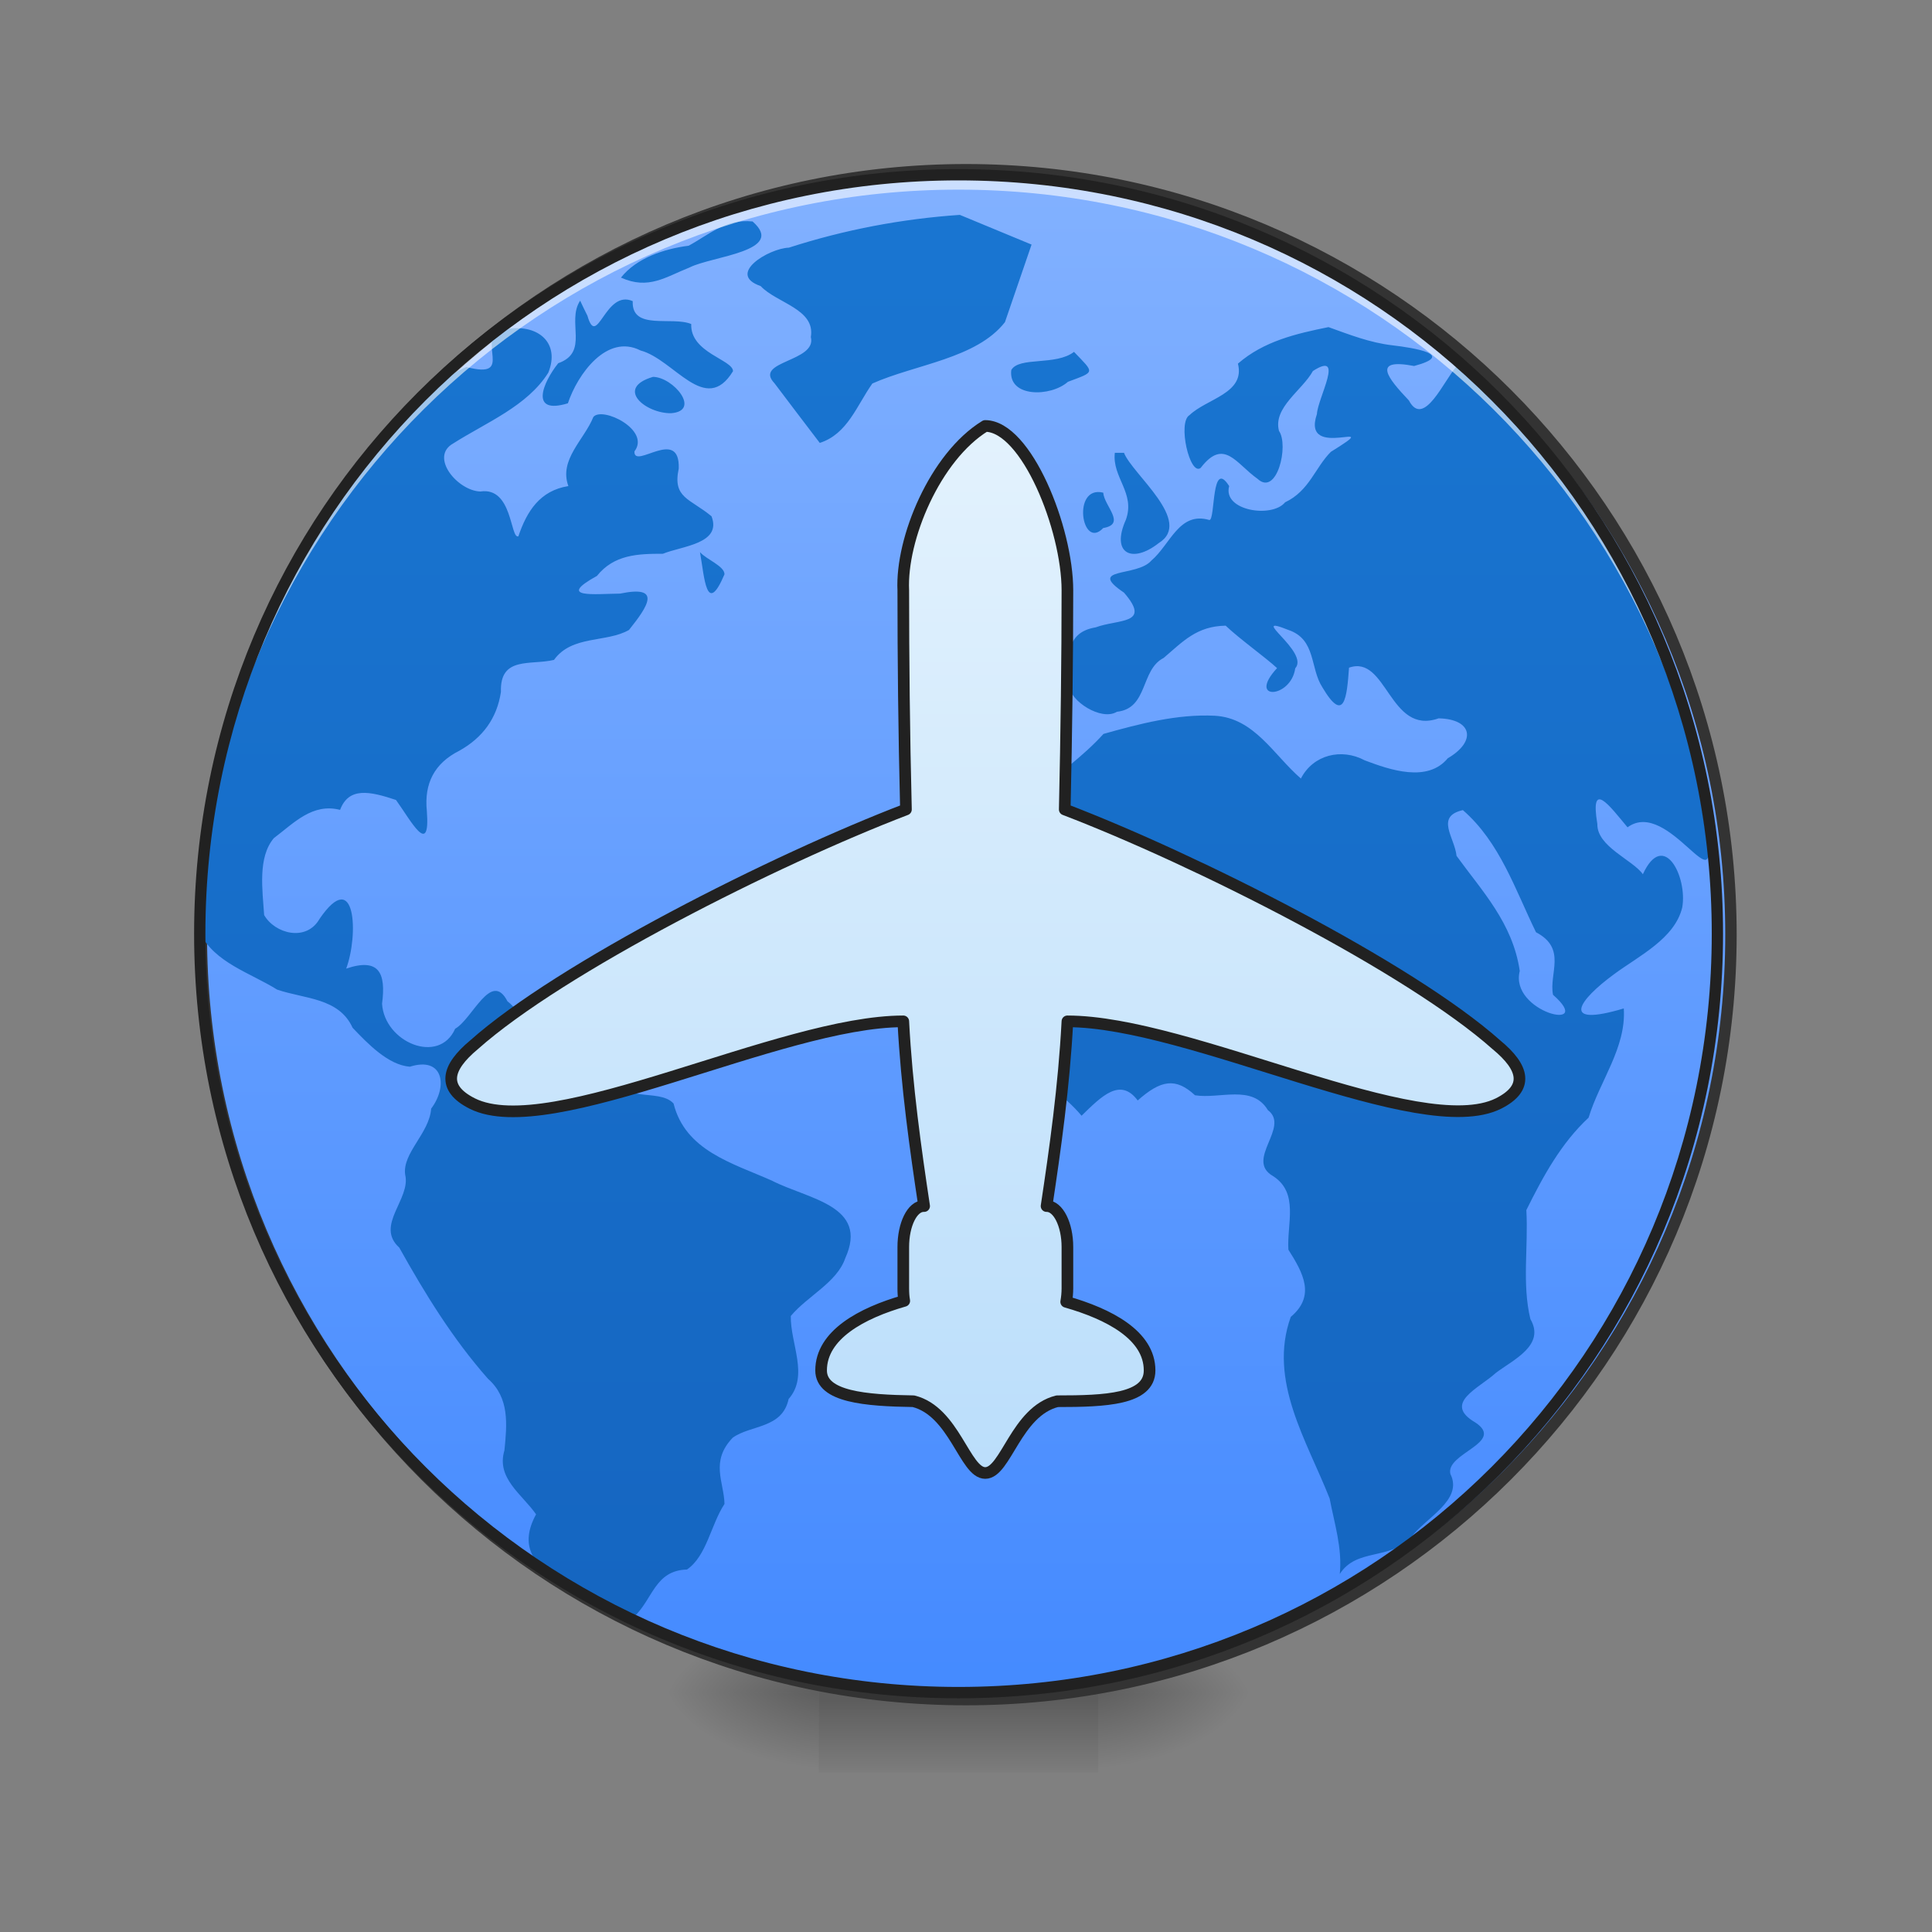 <?xml version="1.0" encoding="UTF-8"?>
<svg xmlns="http://www.w3.org/2000/svg" xmlns:xlink="http://www.w3.org/1999/xlink" width="32pt" height="32pt" viewBox="0 0 32 32" version="1.1">
<rect x="0" y="0" width="32" height="32" fill="#808080" stroke="none"/>
<defs>
<radialGradient id="radial0" gradientUnits="userSpaceOnUse" cx="450.909" cy="189.579" fx="450.909" fy="189.579" r="21.167" gradientTransform="matrix(0,-0.078,-0.141,-0,44.523,63.595)">
<stop offset="0" style="stop-color:rgb(0%,0%,0%);stop-opacity:0.314;"/>
<stop offset="0.222" style="stop-color:rgb(0%,0%,0%);stop-opacity:0.275;"/>
<stop offset="1" style="stop-color:rgb(0%,0%,0%);stop-opacity:0;"/>
</radialGradient>
<radialGradient id="radial1" gradientUnits="userSpaceOnUse" cx="450.909" cy="189.579" fx="450.909" fy="189.579" r="21.167" gradientTransform="matrix(-0,0.078,0.141,0,-12.77,-7.527)">
<stop offset="0" style="stop-color:rgb(0%,0%,0%);stop-opacity:0.314;"/>
<stop offset="0.222" style="stop-color:rgb(0%,0%,0%);stop-opacity:0.275;"/>
<stop offset="1" style="stop-color:rgb(0%,0%,0%);stop-opacity:0;"/>
</radialGradient>
<radialGradient id="radial2" gradientUnits="userSpaceOnUse" cx="450.909" cy="189.579" fx="450.909" fy="189.579" r="21.167" gradientTransform="matrix(-0,-0.078,0.141,-0,-12.77,63.595)">
<stop offset="0" style="stop-color:rgb(0%,0%,0%);stop-opacity:0.314;"/>
<stop offset="0.222" style="stop-color:rgb(0%,0%,0%);stop-opacity:0.275;"/>
<stop offset="1" style="stop-color:rgb(0%,0%,0%);stop-opacity:0;"/>
</radialGradient>
<radialGradient id="radial3" gradientUnits="userSpaceOnUse" cx="450.909" cy="189.579" fx="450.909" fy="189.579" r="21.167" gradientTransform="matrix(0,0.078,-0.141,0,44.523,-7.527)">
<stop offset="0" style="stop-color:rgb(0%,0%,0%);stop-opacity:0.314;"/>
<stop offset="0.222" style="stop-color:rgb(0%,0%,0%);stop-opacity:0.275;"/>
<stop offset="1" style="stop-color:rgb(0%,0%,0%);stop-opacity:0;"/>
</radialGradient>
<linearGradient id="linear0" gradientUnits="userSpaceOnUse" x1="255.323" y1="233.5" x2="255.323" y2="254.667" gradientTransform="matrix(0.013,0,0,0.063,12.465,13.439)">
<stop offset="0" style="stop-color:rgb(0%,0%,0%);stop-opacity:0.275;"/>
<stop offset="1" style="stop-color:rgb(0%,0%,0%);stop-opacity:0;"/>
</linearGradient>
<linearGradient id="linear1" gradientUnits="userSpaceOnUse" x1="254" y1="-168.667" x2="254" y2="233.5" >
<stop offset="0" style="stop-color:rgb(50.98%,69.412%,100%);stop-opacity:1;"/>
<stop offset="1" style="stop-color:rgb(26.667%,54.118%,100%);stop-opacity:1;"/>
</linearGradient>
<linearGradient id="linear2" gradientUnits="userSpaceOnUse" x1="254" y1="233.5" x2="253.994" y2="-173.526" gradientTransform="matrix(0.062,0,0,0.062,0.098,13.606)">
<stop offset="0" style="stop-color:rgb(8.235%,39.608%,75.294%);stop-opacity:1;"/>
<stop offset="1" style="stop-color:rgb(9.804%,46.275%,82.353%);stop-opacity:1;"/>
</linearGradient>
<clipPath id="clip1">
  <rect x="0" y="0" width="32" height="32"/>
</clipPath>
<g id="surface5" clip-path="url(#clip1)">
<path style=" stroke:none;fill-rule:nonzero;fill:url(#linear2);" d="M 15.898 3.559 C 14.934 3.625 13.988 3.805 13.066 4.102 C 12.738 4.113 12.023 4.539 12.598 4.738 C 12.867 5.023 13.508 5.117 13.43 5.582 C 13.535 5.996 12.473 5.977 12.828 6.348 C 13.078 6.68 13.328 7.008 13.578 7.336 C 14.039 7.188 14.191 6.715 14.449 6.352 C 15.16 6.035 16.172 5.941 16.645 5.336 C 16.793 4.906 16.938 4.48 17.086 4.051 C 16.691 3.887 16.293 3.723 15.898 3.559 Z M 12.465 3.668 C 12.02 3.621 11.738 3.891 11.406 4.07 C 11 4.121 10.543 4.273 10.285 4.598 C 10.742 4.805 11.027 4.586 11.422 4.43 C 11.789 4.242 13.031 4.164 12.465 3.668 Z M 9.609 4.98 C 9.379 5.328 9.766 5.832 9.246 6.016 C 8.988 6.34 8.766 6.875 9.406 6.68 C 9.566 6.199 10.051 5.52 10.609 5.805 C 11.168 5.953 11.684 6.895 12.141 6.148 C 12.141 5.957 11.43 5.844 11.449 5.367 C 11.133 5.234 10.457 5.48 10.48 4.988 C 10.023 4.785 9.891 5.793 9.73 5.23 C 9.688 5.148 9.648 5.062 9.609 4.98 Z M 22.004 5.418 C 21.465 5.527 20.93 5.652 20.504 6.023 C 20.629 6.516 19.988 6.602 19.703 6.875 C 19.5 6.992 19.707 7.891 19.887 7.75 C 20.273 7.246 20.473 7.68 20.828 7.93 C 21.148 8.23 21.352 7.379 21.184 7.137 C 21.082 6.75 21.57 6.465 21.746 6.145 C 22.281 5.801 21.828 6.586 21.812 6.859 C 21.539 7.664 23.012 6.883 22.043 7.484 C 21.781 7.746 21.688 8.129 21.285 8.32 C 21.07 8.586 20.246 8.461 20.359 8.051 C 20.059 7.578 20.133 8.617 20.031 8.613 C 19.531 8.465 19.383 9.02 19.07 9.285 C 18.832 9.562 17.988 9.391 18.617 9.816 C 19.078 10.348 18.527 10.25 18.148 10.391 C 17.609 10.48 17.699 10.949 17.715 11.371 C 17.723 11.605 18.238 11.949 18.5 11.789 C 19.02 11.734 18.887 11.094 19.273 10.898 C 19.594 10.625 19.82 10.371 20.301 10.363 C 20.52 10.574 20.969 10.895 21.152 11.066 C 20.648 11.613 21.383 11.57 21.453 11.07 C 21.699 10.797 20.637 10.152 21.34 10.434 C 21.801 10.59 21.695 11.062 21.902 11.383 C 22.27 12.004 22.309 11.539 22.344 11.059 C 22.973 10.836 23.012 12.188 23.828 11.898 C 24.391 11.91 24.457 12.281 23.98 12.559 C 23.645 12.965 23.027 12.754 22.605 12.594 C 22.219 12.387 21.75 12.5 21.547 12.895 C 21.098 12.508 20.777 11.891 20.121 11.855 C 19.5 11.824 18.875 11.988 18.277 12.156 C 17.594 12.914 16.512 13.375 16.246 14.438 C 15.855 14.828 16.254 15.137 16.137 15.449 C 15.754 15.785 15.836 16.168 16.078 16.562 C 16.316 17.488 17.348 17.801 17.914 18.48 C 18.246 18.156 18.555 17.84 18.844 18.227 C 19.227 17.887 19.473 17.844 19.793 18.141 C 20.203 18.207 20.742 17.957 21 18.387 C 21.375 18.668 20.613 19.211 21.086 19.48 C 21.52 19.758 21.312 20.273 21.34 20.699 C 21.586 21.086 21.793 21.465 21.379 21.812 C 21 22.867 21.645 23.859 22.023 24.82 C 22.102 25.234 22.234 25.641 22.191 26.07 C 22.469 25.637 23.02 25.848 23.375 25.461 C 23.602 25.145 24.242 24.848 24.023 24.414 C 23.938 24.07 24.938 23.895 24.438 23.562 C 23.887 23.242 24.496 22.996 24.773 22.742 C 25.059 22.523 25.602 22.285 25.348 21.848 C 25.207 21.262 25.316 20.645 25.281 20.043 C 25.559 19.484 25.852 18.941 26.312 18.512 C 26.496 17.906 26.938 17.352 26.895 16.703 C 25.824 17.023 26.145 16.566 26.738 16.133 C 27.152 15.828 27.738 15.547 27.863 15.031 C 27.953 14.523 27.555 13.734 27.211 14.48 C 27.043 14.242 26.449 14.023 26.457 13.648 C 26.332 12.895 26.66 13.348 26.957 13.703 C 27.641 13.199 28.531 15.102 28.242 13.742 C 27.852 10.801 26.359 8.023 24.125 6.07 C 23.922 6.289 23.582 7.102 23.336 6.633 C 22.984 6.262 22.711 5.926 23.422 6.062 C 24.121 5.875 23.426 5.762 23.059 5.719 C 22.691 5.676 22.352 5.543 22.004 5.418 Z M 8.32 5.438 C 7.859 5.617 8.551 6.297 7.723 6.078 C 6.812 6.488 6.207 7.488 5.578 8.27 C 4.102 10.352 3.301 12.895 3.309 15.445 C 3.551 15.945 4.145 16.113 4.59 16.391 C 5.043 16.547 5.613 16.523 5.84 17.023 C 6.09 17.285 6.43 17.641 6.789 17.668 C 7.344 17.492 7.422 17.992 7.141 18.363 C 7.113 18.77 6.66 19.098 6.711 19.457 C 6.809 19.859 6.207 20.297 6.613 20.664 C 7.043 21.434 7.5 22.176 8.082 22.836 C 8.441 23.152 8.398 23.59 8.355 24.023 C 8.215 24.484 8.648 24.75 8.879 25.082 C 8.312 26.121 9.852 26.332 10.496 26.785 C 10.816 26.488 10.844 26.012 11.379 25.996 C 11.707 25.77 11.773 25.254 12 24.91 C 11.992 24.547 11.758 24.207 12.137 23.812 C 12.438 23.598 12.957 23.664 13.062 23.172 C 13.402 22.785 13.09 22.258 13.098 21.797 C 13.375 21.465 13.863 21.242 14 20.84 C 14.398 19.965 13.383 19.863 12.785 19.555 C 12.125 19.262 11.352 19.059 11.156 18.277 C 10.902 18.004 10.23 18.32 10.223 17.73 C 10.152 17.18 9.781 17.148 9.316 17.277 C 8.859 17.434 8.711 16.812 8.406 16.586 C 8.137 16.062 7.828 16.875 7.539 17.039 C 7.27 17.645 6.367 17.262 6.328 16.625 C 6.395 16.117 6.281 15.859 5.734 16.043 C 5.941 15.488 5.895 14.34 5.293 15.219 C 5.074 15.605 4.551 15.465 4.375 15.156 C 4.348 14.742 4.266 14.203 4.535 13.883 C 4.871 13.629 5.176 13.297 5.633 13.414 C 5.777 13.031 6.125 13.105 6.559 13.25 C 6.805 13.59 7.129 14.215 7.07 13.434 C 7.023 12.977 7.195 12.641 7.609 12.434 C 7.992 12.219 8.23 11.902 8.297 11.461 C 8.277 10.863 8.789 11.023 9.176 10.93 C 9.473 10.516 10.047 10.648 10.418 10.434 C 10.738 10.035 10.965 9.688 10.27 9.832 C 9.848 9.836 9.207 9.914 9.887 9.539 C 10.172 9.184 10.566 9.172 10.98 9.172 C 11.293 9.043 11.961 9.008 11.785 8.551 C 11.426 8.254 11.137 8.25 11.242 7.762 C 11.266 7.055 10.496 7.789 10.508 7.477 C 10.781 7.121 9.977 6.727 9.828 6.906 C 9.676 7.285 9.254 7.613 9.414 8.051 C 8.945 8.125 8.727 8.465 8.586 8.883 C 8.449 8.934 8.492 8.059 7.957 8.141 C 7.578 8.129 7.109 7.566 7.508 7.344 C 8.055 6.996 8.734 6.727 9.082 6.172 C 9.281 5.68 8.914 5.375 8.426 5.445 L 8.355 5.441 Z M 17.789 5.828 C 17.488 6.062 16.879 5.902 16.75 6.129 C 16.695 6.586 17.402 6.578 17.688 6.324 C 18.148 6.152 18.129 6.184 17.789 5.828 Z M 10.816 6.242 C 10.176 6.43 10.699 6.852 11.117 6.844 C 11.617 6.805 11.152 6.246 10.816 6.242 Z M 18.465 7.5 C 18.418 7.91 18.809 8.164 18.648 8.609 C 18.395 9.172 18.754 9.34 19.191 8.996 C 19.773 8.637 18.754 7.855 18.617 7.5 C 18.566 7.5 18.516 7.5 18.465 7.5 Z M 18.273 8.16 C 17.75 8.031 17.914 9.125 18.273 8.746 C 18.66 8.68 18.289 8.383 18.273 8.16 Z M 11.594 9.145 C 11.668 9.562 11.699 10.219 12 9.512 C 12 9.375 11.699 9.266 11.594 9.145 Z M 24.23 13.418 C 24.844 13.953 25.094 14.73 25.441 15.441 C 25.957 15.711 25.652 16.125 25.723 16.477 C 26.441 17.105 24.996 16.77 25.172 16.082 C 25.055 15.285 24.543 14.754 24.125 14.176 C 24.094 13.871 23.766 13.523 24.23 13.418 Z M 24.23 13.418 "/>
</g>
<linearGradient id="linear3" gradientUnits="userSpaceOnUse" x1="960" y1="1435.118" x2="960" y2="415.118" >
<stop offset="0" style="stop-color:rgb(73.333%,87.059%,98.431%);stop-opacity:1;"/>
<stop offset="1" style="stop-color:rgb(89.02%,94.902%,99.216%);stop-opacity:1;"/>
</linearGradient>
</defs>
<g id="surface1">
<path style=" stroke:none;fill-rule:nonzero;fill:url(#radial0);" d="M 18.191 28.035 L 20.84 28.035 L 20.84 26.711 L 18.191 26.711 Z M 18.191 28.035 "/>
<path style=" stroke:none;fill-rule:nonzero;fill:url(#radial1);" d="M 13.562 28.035 L 10.914 28.035 L 10.914 29.355 L 13.562 29.355 Z M 13.562 28.035 "/>
<path style=" stroke:none;fill-rule:nonzero;fill:url(#radial2);" d="M 13.562 28.035 L 10.914 28.035 L 10.914 26.711 L 13.562 26.711 Z M 13.562 28.035 "/>
<path style=" stroke:none;fill-rule:nonzero;fill:url(#radial3);" d="M 18.191 28.035 L 20.84 28.035 L 20.84 29.355 L 18.191 29.355 Z M 18.191 28.035 "/>
<path style=" stroke:none;fill-rule:nonzero;fill:url(#linear0);" d="M 13.562 27.703 L 18.191 27.703 L 18.191 29.355 L 13.562 29.355 Z M 13.562 27.703 "/>
<path style="fill-rule:nonzero;fill:url(#linear1);stroke-width:3;stroke-linecap:round;stroke-linejoin:miter;stroke:rgb(20%,20%,20%);stroke-opacity:1;stroke-miterlimit:4;" d="M 253.976 -168.692 C 365.028 -168.692 455.082 -78.638 455.082 32.414 C 455.082 143.466 365.028 233.52 253.976 233.52 C 142.924 233.52 52.932 143.466 52.932 32.414 C 52.932 -78.638 142.924 -168.692 253.976 -168.692 Z M 253.976 -168.692 " transform="matrix(0.063,0,0,0.063,0,13.439)"/>
<use xlink:href="#surface5"/>
<path style=" stroke:none;fill-rule:nonzero;fill:rgb(100%,100%,100%);fill-opacity:0.588;" d="M 15.875 2.895 C 8.914 2.895 3.309 8.5 3.309 15.465 C 3.309 15.508 3.309 15.547 3.309 15.59 C 3.375 8.684 8.953 3.141 15.875 3.141 C 22.797 3.141 28.379 8.684 28.445 15.59 C 28.445 15.547 28.445 15.508 28.445 15.465 C 28.445 8.5 22.84 2.895 15.875 2.895 Z M 15.875 2.895 "/>
<path style=" stroke:none;fill-rule:nonzero;fill:rgb(12.941%,12.941%,12.941%);fill-opacity:1;" d="M 15.875 2.801 C 8.863 2.801 3.215 8.453 3.215 15.465 C 3.215 22.477 8.863 28.129 15.875 28.129 C 22.891 28.129 28.539 22.477 28.539 15.465 C 28.539 8.453 22.891 2.801 15.875 2.801 Z M 15.875 2.988 C 22.789 2.988 28.352 8.551 28.352 15.465 C 28.352 22.379 22.789 27.941 15.875 27.941 C 8.965 27.941 3.402 22.379 3.402 15.465 C 3.402 8.551 8.965 2.988 15.875 2.988 Z M 15.875 2.988 "/>
<path style="fill-rule:nonzero;fill:url(#linear3);stroke-width:11.339;stroke-linecap:round;stroke-linejoin:round;stroke:rgb(12.941%,12.941%,12.941%);stroke-opacity:1;stroke-miterlimit:4;" d="M 959.908 415 C 911.015 444.997 877.712 525.068 880.073 575.142 C 880.073 640.569 880.782 713.79 882.672 788.665 C 754.889 837.558 546.09 942.902 461.767 1018.013 C 435.077 1040.216 430.116 1060.056 460.114 1075.173 C 536.405 1113.437 760.085 995.102 880.073 995.102 C 883.38 1058.639 892.12 1120.287 900.387 1175.085 L 899.914 1175.085 C 888.813 1175.085 880.073 1193.036 880.073 1215.002 L 880.073 1255.156 C 880.073 1259.407 880.31 1263.659 881.018 1267.438 C 839.684 1279.248 800.002 1300.506 800.002 1335.227 C 800.002 1360.972 843.227 1364.515 889.994 1365.224 C 929.911 1375.144 940.068 1435.139 959.908 1435.139 C 979.985 1435.139 989.906 1375.144 1030.059 1365.224 C 1076.826 1365.224 1120.051 1363.571 1120.051 1335.227 C 1120.051 1300.742 1080.133 1280.193 1038.798 1268.383 C 1039.507 1264.368 1039.979 1259.88 1039.979 1255.156 L 1039.979 1215.002 C 1039.979 1193.036 1031.004 1175.085 1019.903 1175.085 L 1019.666 1175.085 C 1027.933 1120.287 1036.673 1058.639 1039.979 995.102 C 1159.968 995.102 1383.647 1112.965 1459.939 1075.173 C 1489.937 1060.056 1484.976 1040.216 1458.05 1018.013 C 1373.727 942.902 1165.164 837.558 1037.381 788.665 C 1039.035 713.79 1039.979 640.569 1039.979 575.142 C 1039.979 515.148 1000.062 415.236 959.908 415 Z M 959.908 415 " transform="matrix(0.017,0,0,0.017,0,0)"/>
</g>
</svg>
